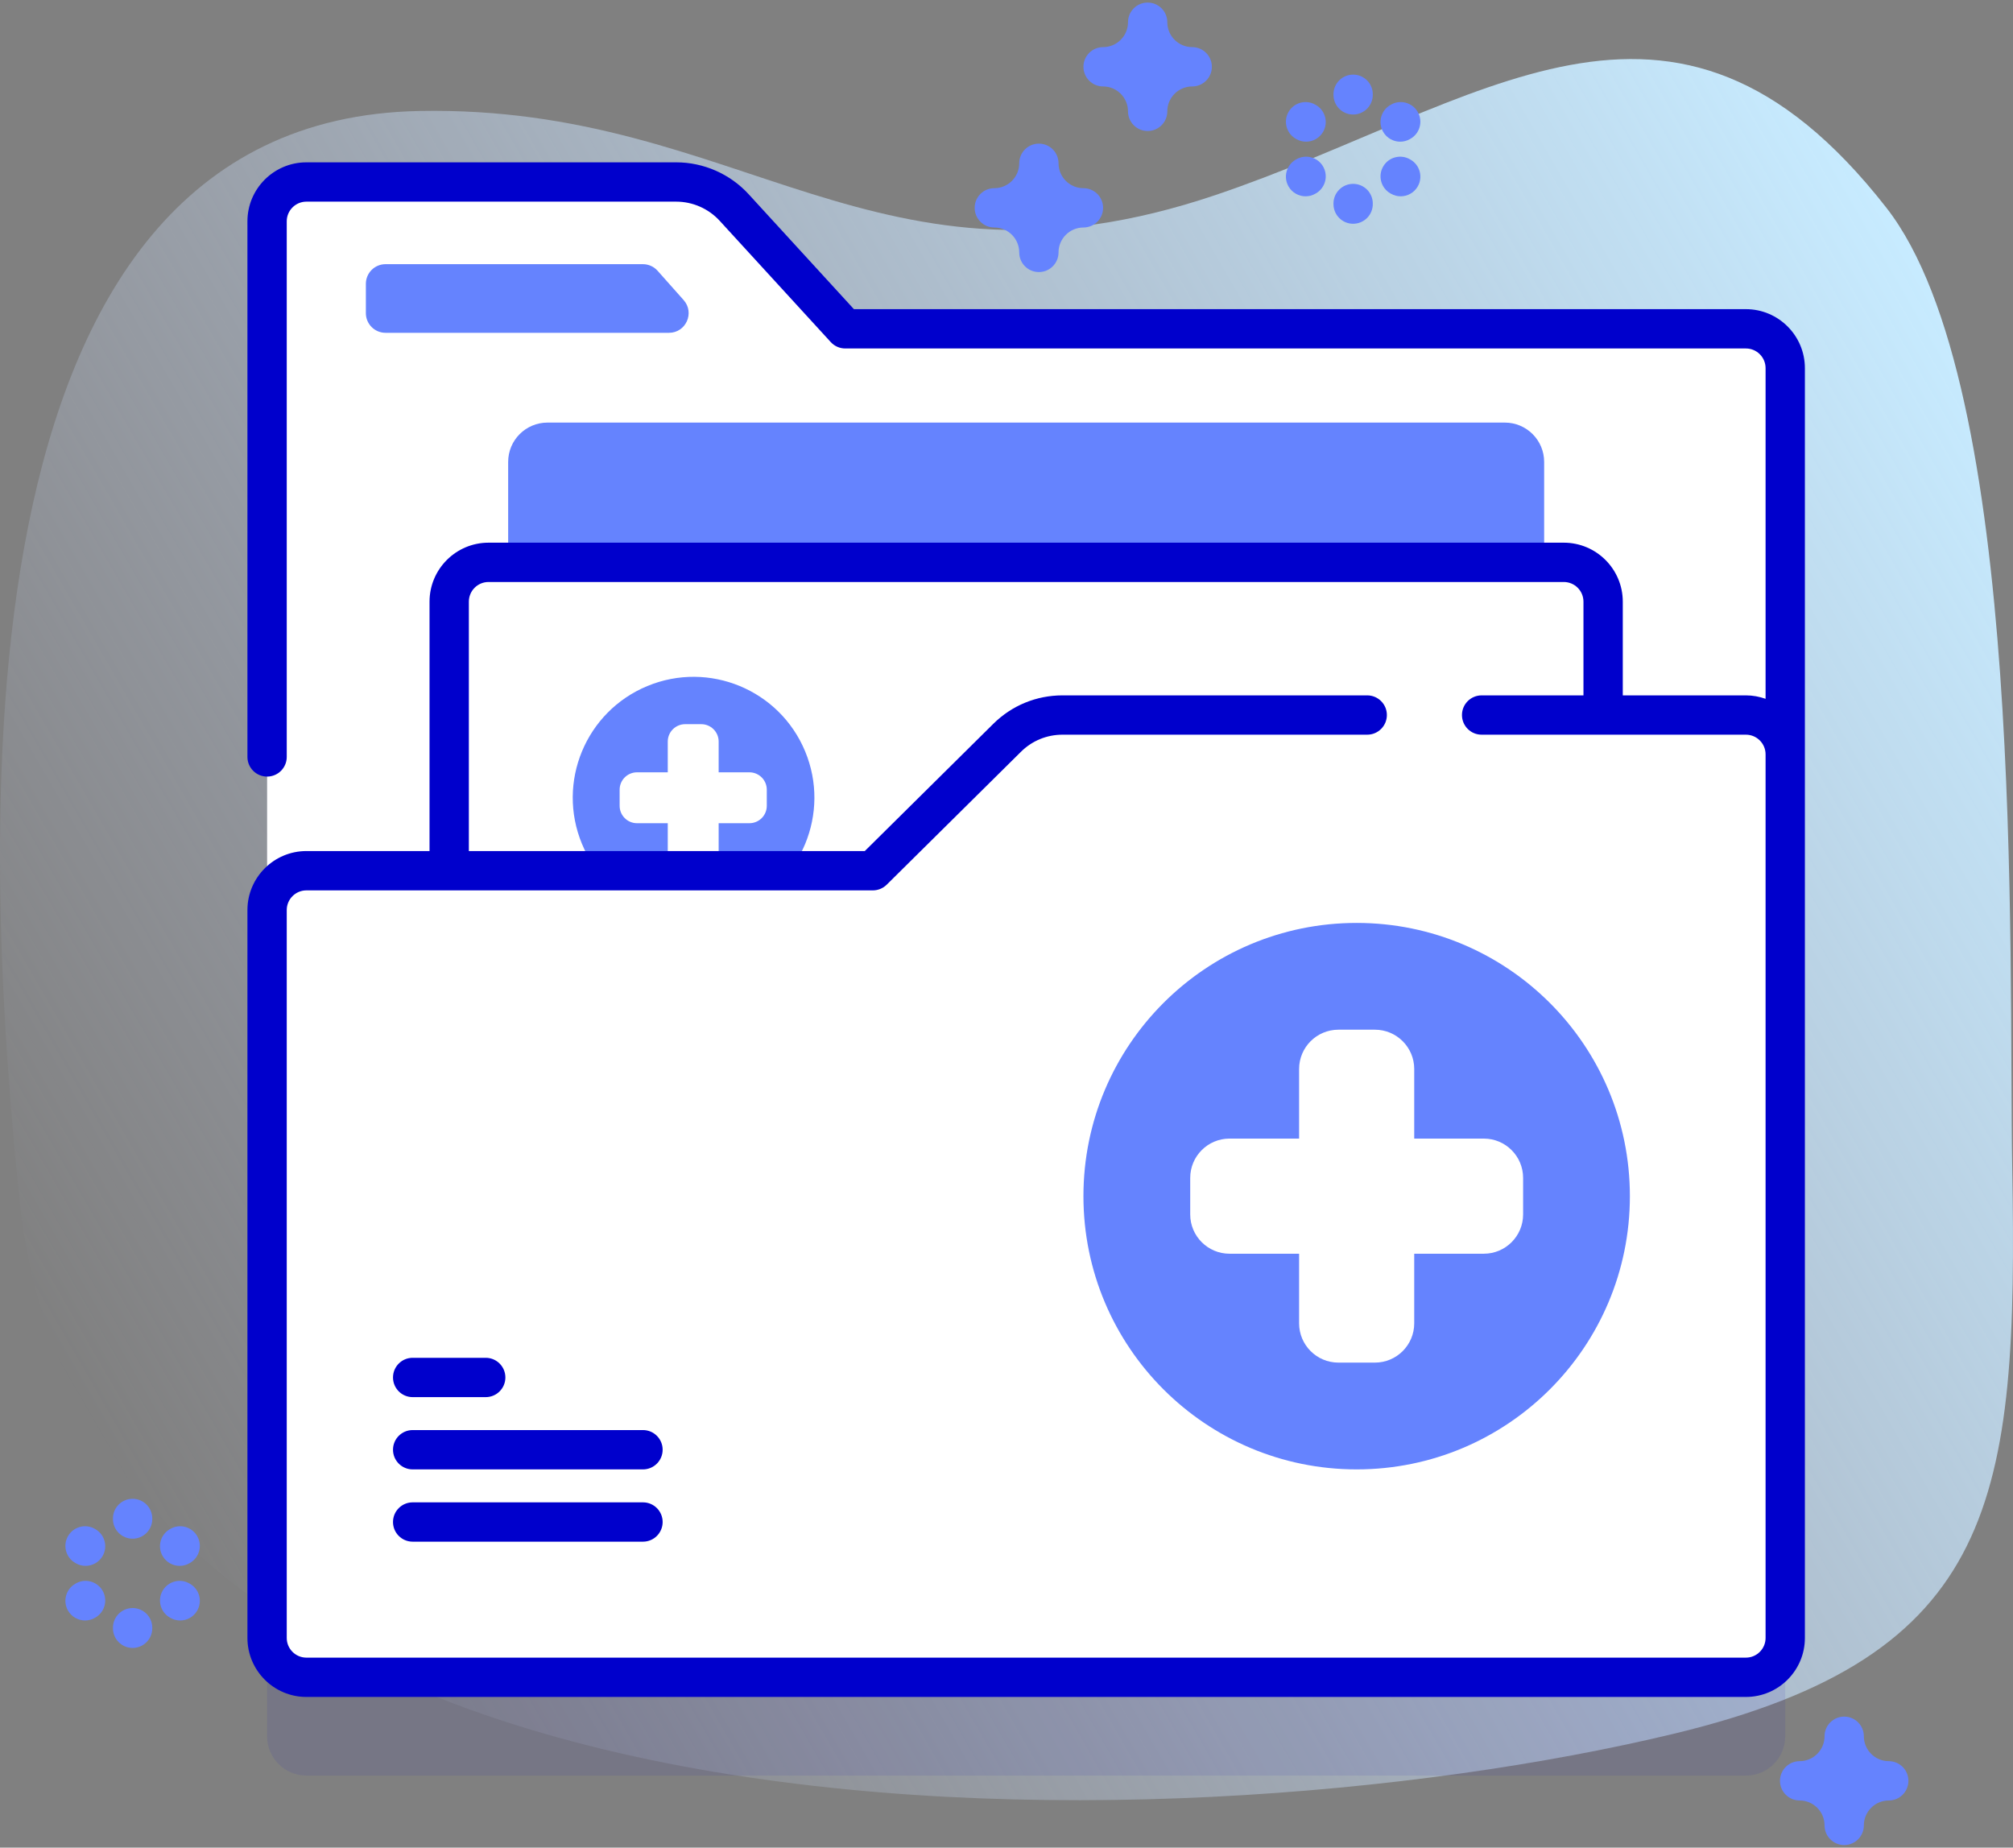 <svg width="219" height="201" viewBox="0 0 219 201" fill="none" xmlns="http://www.w3.org/2000/svg">
<rect x="0" y="0" width="219" height="201" fill="#808080" stroke="none"/>
<path d="M2.094 130.331C9.557 204.274 127.171 201.823 182.086 188.616C217.361 180.133 219.554 163.178 218.916 127.022C218.506 103.717 220.389 42.021 205.227 22.602C181.938 -7.225 161.073 11.482 132.232 21.219C95.238 33.707 80.823 11.41 45.626 12.074C-5.976 13.048 -1.758 92.168 2.094 130.331Z" fill="url(#paint0_linear)"/>
<path opacity="0.1" d="M189.943 46.465H91.958L79.873 33.269C78.252 31.5 75.964 30.492 73.564 30.492H33.335C30.972 30.492 29.057 32.407 29.057 34.769V188.887C29.057 191.249 30.972 193.164 33.335 193.164H189.942C192.305 193.164 194.22 191.249 194.22 188.887V50.742C194.22 48.38 192.305 46.465 189.943 46.465Z" fill="#2626BC"/>
<path d="M91.958 35.772L79.873 22.576C78.253 20.806 75.963 19.799 73.564 19.799H33.334C30.972 19.799 29.057 21.714 29.057 24.076V132.073H194.219V40.049C194.219 37.687 192.304 35.772 189.942 35.772H91.958Z" fill="white"/>
<path d="M163.715 97.197H59.562C57.2 97.197 55.285 95.282 55.285 92.919V50.251C55.285 47.888 57.2 45.973 59.562 45.973H163.715C166.077 45.973 167.992 47.888 167.992 50.251V92.919C167.992 95.281 166.077 97.197 163.715 97.197Z" fill="#6583FE"/>
<path d="M170.131 112.4H53.146C50.784 112.4 48.869 110.485 48.869 108.122V65.454C48.869 63.091 50.784 61.176 53.146 61.176H170.131C172.493 61.176 174.408 63.091 174.408 65.454V108.122C174.408 110.485 172.493 112.4 170.131 112.4Z" fill="white"/>
<path d="M170.131 114.538H53.146C49.608 114.538 46.73 111.66 46.73 108.122V65.454C46.73 61.916 49.608 59.038 53.146 59.038H170.131C173.669 59.038 176.547 61.916 176.547 65.454V108.122C176.547 111.66 173.669 114.538 170.131 114.538ZM53.146 63.315C51.967 63.315 51.008 64.274 51.008 65.454V108.122C51.008 109.302 51.967 110.261 53.146 110.261H170.131C171.31 110.261 172.269 109.302 172.269 108.122V65.454C172.269 64.274 171.31 63.315 170.131 63.315H53.146Z" fill="#0000CC"/>
<path d="M80.488 98.917C87.193 96.137 90.376 88.449 87.596 81.744C84.817 75.039 77.129 71.856 70.424 74.635C63.718 77.415 60.536 85.103 63.315 91.808C66.094 98.513 73.783 101.696 80.488 98.917Z" fill="#6583FE"/>
<path d="M81.53 84.02H78.185V80.674C78.185 79.63 77.338 78.783 76.294 78.783H74.539C73.495 78.783 72.648 79.63 72.648 80.674V84.02H69.303C68.259 84.02 67.412 84.866 67.412 85.91V87.665C67.412 88.71 68.259 89.556 69.303 89.556H72.648V92.902C72.648 93.946 73.495 94.792 74.539 94.792H76.294C77.338 94.792 78.185 93.946 78.185 92.902V89.556H81.53C82.574 89.556 83.421 88.71 83.421 87.665V85.91C83.421 84.866 82.574 84.02 81.53 84.02Z" fill="white"/>
<path d="M109.571 80.263L94.962 94.724H33.334C30.972 94.724 29.057 96.639 29.057 99.002V178.193C29.057 180.556 30.972 182.471 33.334 182.471H189.942C192.304 182.471 194.219 180.556 194.219 178.193V82.065C194.219 79.702 192.304 77.787 189.942 77.787H115.589C113.335 77.787 111.173 78.677 109.571 80.263Z" fill="white"/>
<path d="M189.942 33.633H92.899L81.45 21.131C79.429 18.925 76.555 17.66 73.564 17.66H33.335C29.797 17.66 26.919 20.538 26.919 24.076V82.346C26.919 83.527 27.876 84.484 29.058 84.484C30.239 84.484 31.196 83.527 31.196 82.346V24.076C31.196 22.897 32.156 21.937 33.335 21.937H73.565C75.359 21.937 77.084 22.696 78.296 24.02L90.381 37.216C90.786 37.658 91.358 37.91 91.959 37.91H189.943C191.122 37.91 192.082 38.87 192.082 40.049V76.023C191.411 75.785 190.694 75.649 189.943 75.649H161.191C160.009 75.649 159.052 76.606 159.052 77.787C159.052 78.969 160.009 79.926 161.191 79.926H189.943C191.122 79.926 192.082 80.885 192.082 82.065V178.193C192.082 179.372 191.122 180.332 189.943 180.332H33.335C32.156 180.332 31.196 179.372 31.196 178.193V99.002C31.196 97.823 32.156 96.863 33.335 96.863H94.962C95.525 96.863 96.066 96.641 96.467 96.245L111.076 81.782C112.285 80.585 113.888 79.926 115.59 79.926H148.743C149.925 79.926 150.882 78.969 150.882 77.787C150.882 76.606 149.925 75.649 148.743 75.649H115.59C112.754 75.649 110.082 76.747 108.067 78.742L94.083 92.585H33.335C29.797 92.585 26.919 95.463 26.919 99.001V178.193C26.919 181.731 29.797 184.609 33.335 184.609H189.943C193.481 184.609 196.359 181.731 196.359 178.193V40.049C196.358 36.511 193.48 33.633 189.942 33.633Z" fill="#0000CC"/>
<path d="M72.778 36.206H41.943C40.762 36.206 39.804 35.249 39.804 34.068V30.878C39.804 29.697 40.762 28.739 41.943 28.739H69.944C70.555 28.739 71.137 29.001 71.543 29.458L74.377 32.647C75.602 34.027 74.623 36.206 72.778 36.206Z" fill="#6583FE"/>
<path d="M147.595 159.854C164.012 159.854 177.32 146.545 177.32 130.129C177.32 113.712 164.012 100.404 147.595 100.404C131.179 100.404 117.87 113.712 117.87 130.129C117.87 146.545 131.179 159.854 147.595 159.854Z" fill="#6583FE"/>
<path d="M161.427 123.866H153.858V116.298C153.858 113.935 151.943 112.02 149.581 112.02H145.611C143.248 112.02 141.333 113.935 141.333 116.298V123.866H133.765C131.402 123.866 129.487 125.781 129.487 128.144V132.114C129.487 134.476 131.402 136.391 133.765 136.391H141.333V143.96C141.333 146.322 143.248 148.237 145.611 148.237H149.581C151.943 148.237 153.858 146.322 153.858 143.96V136.391H161.427C163.789 136.391 165.704 134.476 165.704 132.114V128.144C165.704 125.781 163.789 123.866 161.427 123.866Z" fill="white"/>
<path d="M52.843 151.992H44.895C43.713 151.992 42.756 151.034 42.756 149.853C42.756 148.672 43.713 147.714 44.895 147.714H52.843C54.025 147.714 54.982 148.672 54.982 149.853C54.982 151.034 54.025 151.992 52.843 151.992Z" fill="#0000CC"/>
<path d="M69.953 159.854H44.895C43.713 159.854 42.756 158.896 42.756 157.715C42.756 156.534 43.713 155.576 44.895 155.576H69.953C71.134 155.576 72.091 156.534 72.091 157.715C72.091 158.896 71.134 159.854 69.953 159.854Z" fill="#0000CC"/>
<path d="M69.953 167.717H44.895C43.713 167.717 42.756 166.759 42.756 165.578C42.756 164.396 43.713 163.439 44.895 163.439H69.953C71.134 163.439 72.091 164.396 72.091 165.578C72.091 166.759 71.134 167.717 69.953 167.717Z" fill="#0000CC"/>
<path d="M147.212 12.459C146.03 12.459 145.073 11.501 145.073 10.32V10.256C145.073 9.074 146.03 8.117 147.212 8.117C148.393 8.117 149.35 9.074 149.35 10.256V10.32C149.35 11.501 148.393 12.459 147.212 12.459Z" fill="#6583FE"/>
<path d="M147.212 24.343C146.03 24.343 145.073 23.386 145.073 22.204V22.14C145.073 20.959 146.03 20.002 147.212 20.002C148.393 20.002 149.35 20.959 149.35 22.14V22.204C149.35 23.386 148.393 24.343 147.212 24.343Z" fill="#6583FE"/>
<path d="M142.091 15.414C141.727 15.414 141.359 15.321 141.022 15.126L140.966 15.094C139.944 14.502 139.595 13.194 140.187 12.171C140.779 11.148 142.088 10.8 143.109 11.392L143.165 11.424C144.187 12.016 144.536 13.324 143.944 14.346C143.548 15.031 142.829 15.414 142.091 15.414Z" fill="#6583FE"/>
<path d="M152.384 21.356C152.022 21.356 151.656 21.264 151.321 21.072L151.264 21.039C150.24 20.451 149.887 19.144 150.476 18.12C151.064 17.095 152.371 16.742 153.395 17.331L153.451 17.363C154.476 17.952 154.829 19.259 154.24 20.283C153.845 20.971 153.124 21.356 152.384 21.356Z" fill="#6583FE"/>
<path d="M142.04 21.356C141.301 21.356 140.583 20.974 140.187 20.289C139.595 19.267 139.944 17.959 140.966 17.366L141.022 17.334C142.045 16.742 143.353 17.092 143.944 18.114C144.536 19.136 144.187 20.444 143.165 21.036L143.109 21.068C142.772 21.264 142.403 21.356 142.04 21.356Z" fill="#6583FE"/>
<path d="M152.332 15.414C151.591 15.414 150.871 15.029 150.476 14.34C149.887 13.316 150.24 12.009 151.264 11.421L151.321 11.389C152.345 10.8 153.652 11.153 154.24 12.177C154.829 13.202 154.476 14.508 153.451 15.097L153.395 15.129C153.06 15.322 152.693 15.414 152.332 15.414Z" fill="#6583FE"/>
<path d="M14.428 167.394C13.246 167.394 12.289 166.437 12.289 165.255V165.191C12.289 164.01 13.246 163.053 14.428 163.053C15.609 163.053 16.566 164.01 16.566 165.191V165.255C16.566 166.436 15.609 167.394 14.428 167.394Z" fill="#6583FE"/>
<path d="M14.428 179.278C13.246 179.278 12.289 178.321 12.289 177.139V177.076C12.289 175.894 13.246 174.937 14.428 174.937C15.609 174.937 16.566 175.894 16.566 177.076V177.139C16.566 178.32 15.609 179.278 14.428 179.278Z" fill="#6583FE"/>
<path d="M9.308 170.349C8.944 170.349 8.575 170.257 8.238 170.061L8.183 170.029C7.16 169.437 6.811 168.129 7.403 167.107C7.995 166.084 9.304 165.735 10.325 166.327L10.381 166.359C11.403 166.951 11.752 168.259 11.161 169.282C10.764 169.967 10.045 170.349 9.308 170.349Z" fill="#6583FE"/>
<path d="M19.599 176.291C19.235 176.291 18.867 176.198 18.53 176.003L18.474 175.971C17.452 175.379 17.103 174.071 17.695 173.048C18.287 172.025 19.596 171.677 20.617 172.269L20.673 172.301C21.695 172.893 22.044 174.201 21.452 175.223C21.056 175.909 20.337 176.291 19.599 176.291Z" fill="#6583FE"/>
<path d="M9.256 176.291C8.518 176.291 7.8 175.908 7.403 175.223C6.811 174.201 7.161 172.893 8.182 172.301L8.238 172.269C9.26 171.676 10.569 172.026 11.16 173.048C11.752 174.071 11.403 175.379 10.381 175.971L10.325 176.003C9.988 176.199 9.619 176.291 9.256 176.291Z" fill="#6583FE"/>
<path d="M19.548 170.349C18.809 170.349 18.091 169.966 17.695 169.282C17.103 168.259 17.452 166.951 18.474 166.359L18.53 166.327C19.552 165.735 20.861 166.085 21.452 167.107C22.044 168.129 21.695 169.437 20.673 170.029L20.617 170.061C20.28 170.257 19.911 170.349 19.548 170.349Z" fill="#6583FE"/>
<path d="M200.636 200.721C199.454 200.721 198.497 199.764 198.497 198.582C198.497 197.089 197.282 195.873 195.788 195.873C194.607 195.873 193.649 194.916 193.649 193.734C193.649 192.553 194.607 191.596 195.788 191.596C197.282 191.596 198.497 190.38 198.497 188.887C198.497 187.705 199.454 186.748 200.636 186.748C201.817 186.748 202.774 187.705 202.774 188.887C202.774 190.38 203.99 191.596 205.484 191.596C206.665 191.596 207.622 192.553 207.622 193.734C207.622 194.916 206.665 195.873 205.484 195.873C203.99 195.873 202.774 197.089 202.774 198.582C202.774 199.763 201.817 200.721 200.636 200.721Z" fill="#6583FE"/>
<path d="M124.857 14.252C123.675 14.252 122.718 13.295 122.718 12.113C122.718 10.62 121.503 9.405 120.009 9.405C118.828 9.405 117.87 8.447 117.87 7.266C117.87 6.085 118.828 5.127 120.009 5.127C121.503 5.127 122.718 3.912 122.718 2.418C122.718 1.237 123.675 0.279 124.857 0.279C126.038 0.279 126.995 1.237 126.995 2.418C126.995 3.912 128.211 5.127 129.704 5.127C130.886 5.127 131.843 6.085 131.843 7.266C131.843 8.447 130.886 9.405 129.704 9.405C128.211 9.405 126.995 10.62 126.995 12.113C126.995 13.295 126.038 14.252 124.857 14.252Z" fill="#6583FE"/>
<path d="M113.023 29.598C111.841 29.598 110.884 28.64 110.884 27.459C110.884 25.965 109.669 24.75 108.175 24.75C106.994 24.75 106.037 23.792 106.037 22.611C106.037 21.43 106.994 20.472 108.175 20.472C109.669 20.472 110.884 19.257 110.884 17.763C110.884 16.582 111.841 15.625 113.023 15.625C114.204 15.625 115.161 16.582 115.161 17.763C115.161 19.257 116.377 20.472 117.87 20.472C119.052 20.472 120.009 21.43 120.009 22.611C120.009 23.792 119.052 24.75 117.87 24.75C116.377 24.75 115.161 25.965 115.161 27.459C115.161 28.64 114.204 29.598 113.023 29.598Z" fill="#6583FE"/>
<defs>
<linearGradient id="paint0_linear" x1="11.797" y1="158.207" x2="215.806" y2="40.422" gradientUnits="userSpaceOnUse">
<stop stop-color="#D2DEFF" stop-opacity="0"/>
<stop offset="1" stop-color="#C7EBFF"/>
</linearGradient>
</defs>
</svg>
